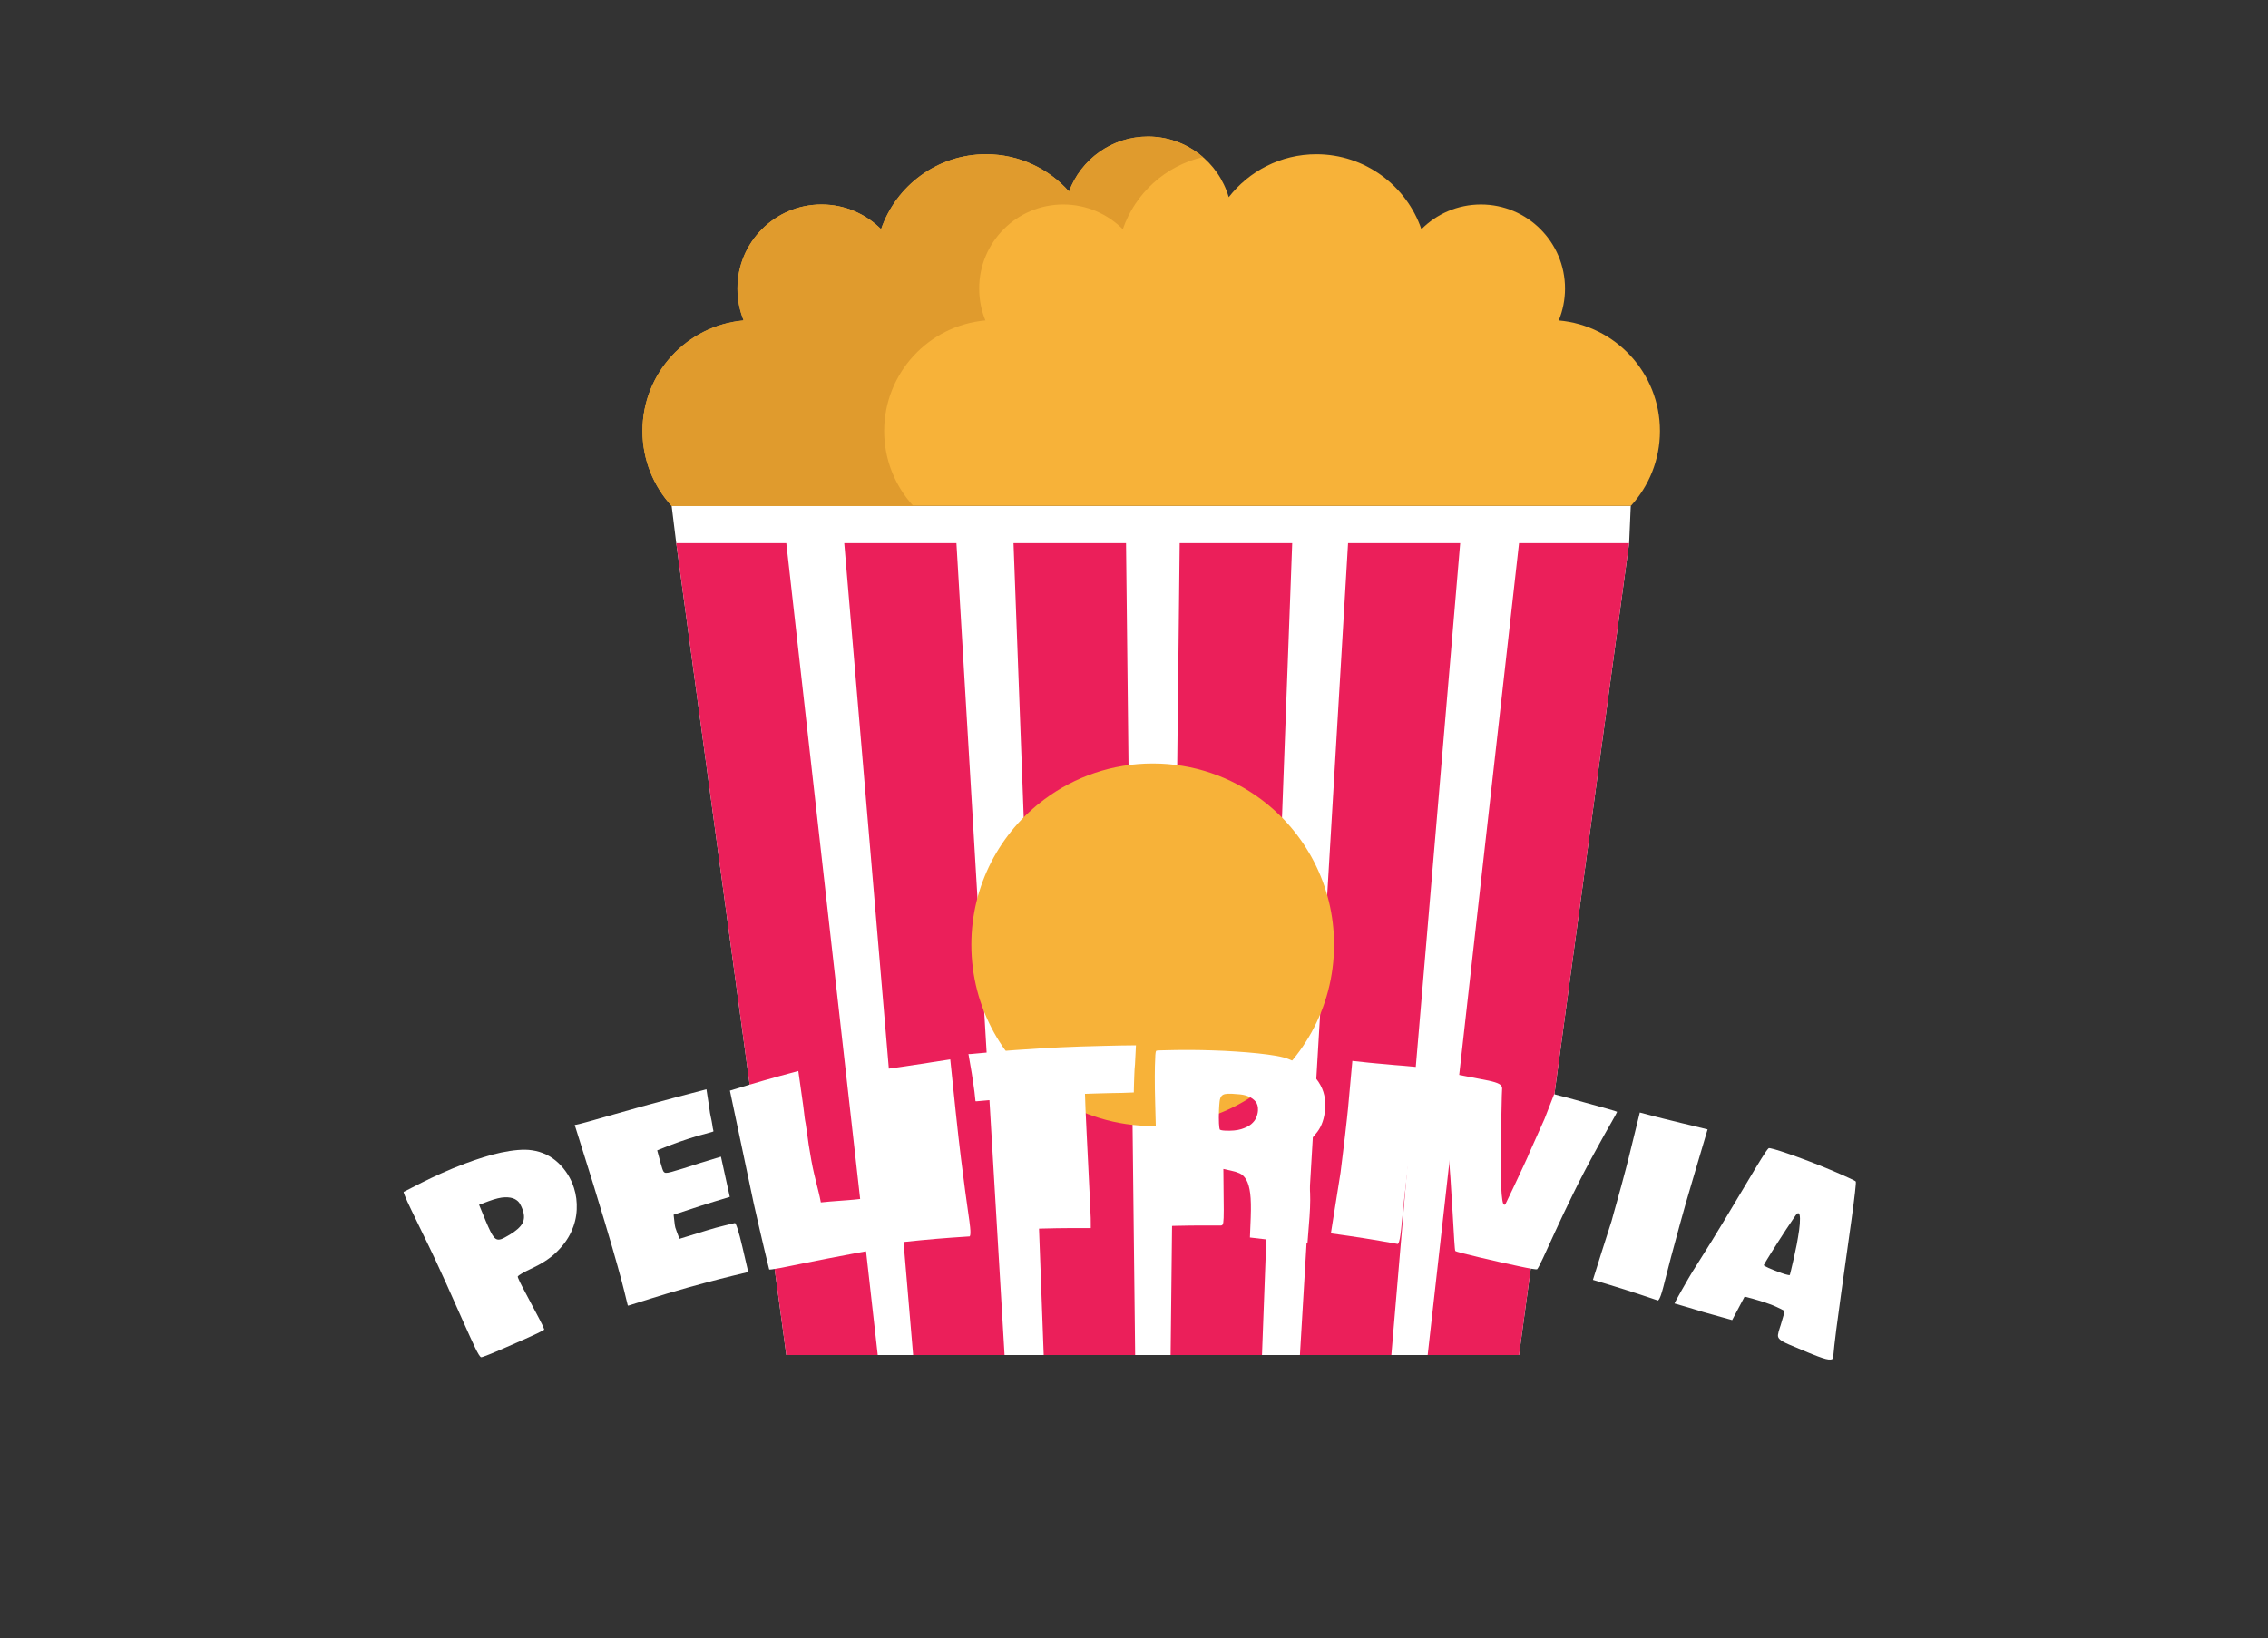 <?xml version="1.0" encoding="utf-8"?>
<!-- Generator: Adobe Illustrator 24.0.0, SVG Export Plug-In . SVG Version: 6.00 Build 0)  -->
<svg version="1.1" xmlns="http://www.w3.org/2000/svg" xmlns:xlink="http://www.w3.org/1999/xlink" x="0px" y="0px"
	 viewBox="0 0 422.71 305.42" style="enable-background:new 0 0 422.71 305.42;" xml:space="preserve">
<rect x="0" y="0" width="422.71" height="305.42" fill="#333333" stroke="none"/>
<style type="text/css">
	.st0{display:none;}
	.st1{display:inline;}
	.st2{fill:#FFFFFF;}
	.st3{fill:#F7B239;}
	.st4{fill:#EB1F5A;}
	.st5{fill:#E09B2D;}
	.st6{fill:none;stroke:#FFFFFF;stroke-width:85;stroke-opacity:0;}
</style>
<g id="Layer_2" class="st0">
	<rect x="-94.52" y="-98.79" class="st1" width="595.28" height="841.89"/>
</g>
<g id="Layer_1">
	<g>
		<g>
			<polygon class="st2" points="125.18,94.32 303.94,94.32 303.64,101.26 283.12,252.61 146.55,252.61 126.04,101.26 			"/>
			<path class="st3" d="M125.18,94.32c-3.37-3.68-5.43-8.59-5.43-13.97c0-10.81,8.29-19.68,18.86-20.61
				c-0.75-1.83-1.16-3.84-1.16-5.95c0-8.65,7.01-15.67,15.67-15.67c4.34,0,8.26,1.77,11.1,4.61c2.79-8.12,10.5-13.97,19.57-13.97
				c6.15,0,11.68,2.68,15.46,6.95c2.21-5.98,7.96-10.25,14.71-10.25c7.13,0,13.15,4.78,15.05,11.3c3.79-4.86,9.69-8,16.33-8
				c9.07,0,16.79,5.85,19.58,13.97c2.84-2.85,6.76-4.61,11.1-4.61c8.65,0,15.67,7.02,15.67,15.67c0,2.1-0.42,4.11-1.17,5.95
				c10.57,0.93,18.86,9.79,18.86,20.61c0,5.38-2.06,10.29-5.43,13.97L125.18,94.32z"/>
			<polygon class="st4" points="146.55,252.61 126.04,101.26 146.55,101.26 163.59,252.61 			"/>
			<polygon class="st4" points="170.19,252.61 157.35,101.26 178.26,101.26 187.23,252.61 			"/>
			<polygon class="st4" points="259.32,252.61 272.15,101.26 251.25,101.26 242.28,252.61 			"/>
			<polygon class="st4" points="235.21,252.61 240.84,101.26 219.87,101.26 218.18,252.61 			"/>
			<polygon class="st4" points="194.53,252.61 188.9,101.26 209.87,101.26 211.57,252.61 			"/>
			<polygon class="st4" points="283.12,252.61 303.64,101.26 283.12,101.26 266.09,252.61 			"/>
			<path class="st3" d="M235.01,148.99c8.27,6.16,13.63,16.01,13.63,27.12c0,11.84-6.08,22.26-15.3,28.29
				c-5.31,3.49-11.67,5.51-18.5,5.51c-6.82,0-13.18-2.02-18.49-5.5c-9.22-6.03-15.31-16.45-15.31-28.29
				c0-11.11,5.36-20.97,13.64-27.12c5.63-4.19,12.6-6.67,20.16-6.67C222.39,142.32,229.37,144.8,235.01,148.99z"/>
			<path class="st5" d="M183.66,59.74c-0.75-1.83-1.16-3.84-1.16-5.95c0-8.65,7.01-15.67,15.67-15.67c4.34,0,8.26,1.77,11.1,4.61
				c2.3-6.69,7.94-11.83,14.93-13.44c-2.75-2.38-6.33-3.83-10.25-3.83c-6.75,0-12.5,4.27-14.71,10.25
				c-3.79-4.27-9.31-6.95-15.46-6.95c-9.07,0-16.78,5.85-19.57,13.97c-2.84-2.85-6.77-4.61-11.1-4.61
				c-8.66,0-15.67,7.02-15.67,15.67c0,2.1,0.41,4.11,1.16,5.95c-10.57,0.93-18.86,9.79-18.86,20.61c0,5.38,2.06,10.29,5.43,13.97
				h31.05h14c-3.37-3.68-5.43-8.59-5.43-13.97C164.81,69.54,173.09,60.67,183.66,59.74z"/>
		</g>
		<ellipse class="st6" cx="214.56" cy="333.73" rx="166.95" ry="107.79"/>
	</g>
	<g class="st0">
		<g class="st1">
			<path class="st2" d="M92.69,245.06c1.36,3.49,2.04,5.23,3.41,8.72c-2.45,0.96-3.67,1.45-6.1,2.46c-4.06-9.8-8.12-19.6-12.18-29.4
				c6.21-2.57,9.34-3.78,15.64-6.06c6.82-2.46,13.73-0.3,15.91,6.51c2.06,6.45-1.89,12.32-8.29,14.63
				C97.7,243.12,96.03,243.75,92.69,245.06z M86.5,229.23c1.68,4.29,2.52,6.44,4.19,10.73c3.1-1.21,4.66-1.8,7.79-2.93
				c3.47-1.26,5.18-4.27,4.07-7.49c-1.17-3.41-4.42-4.64-8-3.34C91.32,227.37,89.71,227.98,86.5,229.23z"/>
			<path class="st2" d="M142.72,233.86c0.48,2.14,0.71,3.21,1.19,5.34c-9.57,2.13-14.33,3.38-23.76,6.24
				c-3.08-10.15-6.16-20.3-9.24-30.46c10.21-3.1,15.36-4.45,25.71-6.77c0.48,2.14,0.72,3.2,1.2,5.34
				c-7.46,1.67-11.17,2.61-18.55,4.68c0.8,2.83,1.19,4.24,1.99,7.07c6.32-1.78,9.5-2.59,15.88-4.07c0.49,2.13,0.74,3.2,1.23,5.33
				c-6.28,1.45-9.41,2.25-15.63,4c0.87,3.11,1.31,4.66,2.19,7.76C132,236.35,135.56,235.45,142.72,233.86z"/>
			<path class="st2" d="M172.03,228.7c0.28,2.17,0.42,3.26,0.71,5.43c-9.51,1.24-14.26,2.03-23.68,3.97
				c-2.14-10.39-4.28-20.78-6.42-31.17c2.79-0.57,4.19-0.85,6.99-1.37c1.92,10.37,2.88,15.55,4.8,25.91
				C161.44,230.17,164.97,229.62,172.03,228.7z"/>
			<path class="st2" d="M180.17,201.25c1.03,10.56,2.05,21.12,3.08,31.68c-2.58,0.25-3.86,0.39-6.43,0.69
				c-1.24-10.54-2.47-21.07-3.71-31.61C175.93,201.68,177.35,201.53,180.17,201.25z"/>
			<path class="st2" d="M197.42,231.87c-0.56-10.47-0.84-15.7-1.4-26.17c-4.4,0.23-6.59,0.39-10.98,0.76
				c-0.19-2.24-0.28-3.36-0.47-5.6c9.7-0.87,19.57-1.3,29.31-1.28c0.01,2.25,0.01,3.37,0.02,5.62c-4.38,0.01-6.57,0.05-10.95,0.2
				c0.35,10.48,0.53,15.72,0.88,26.19C201.26,231.67,199.98,231.73,197.42,231.87z"/>
			<path class="st2" d="M239.39,232.32c-2.69-3.96-4.08-5.92-6.94-9.82c-3.08-0.16-4.62-0.22-7.7-0.32
				c-0.11,3.74-0.17,5.61-0.28,9.36c-2.58-0.08-3.88-0.1-6.46-0.13c0.1-10.61,0.21-21.22,0.31-31.83c6.6,0.06,9.9,0.17,16.49,0.54
				c3.7,0.21,6.75,1.47,9.03,3.65c2.31,2.21,3.28,5.06,2.96,8.5c-0.42,4.54-3.36,7.87-7.48,9.45c3.24,4.47,4.81,6.73,7.82,11.27
				C244.05,232.7,242.5,232.56,239.39,232.32z M225.26,205.2c-0.14,4.61-0.2,6.91-0.34,11.52c3.27,0.1,4.91,0.16,8.18,0.34
				c3.68,0.2,6.4-1.91,6.65-5.31c0.26-3.64-2.22-5.99-6.03-6.2C230.34,205.37,228.64,205.3,225.26,205.2z"/>
			<path class="st2" d="M262.22,202.72c-1.4,10.52-2.81,21.03-4.21,31.55c-2.57-0.34-3.85-0.5-6.43-0.79
				c1.2-10.54,2.39-21.08,3.59-31.62C258,202.17,259.41,202.34,262.22,202.72z"/>
			<path class="st2" d="M279.18,231.2c5.7-9.21,8.69-13.76,14.94-22.74c2.97,0.67,4.46,1.03,7.42,1.77
				c-6.78,9.27-13.26,18.58-19.61,28.15c-3.2-0.67-4.8-0.99-8.01-1.58c-2.27-11.26-4.76-22.34-7.53-33.49
				c3.01,0.44,4.51,0.67,7.51,1.17C276.3,215.16,277.36,220.51,279.18,231.2z"/>
			<path class="st2" d="M312.63,213.18c-2.9,10.21-5.79,20.41-8.69,30.62c-2.51-0.71-3.77-1.06-6.29-1.72
				c2.69-10.26,5.39-20.52,8.08-30.78C308.49,212.02,309.87,212.4,312.63,213.18z"/>
			<path class="st2" d="M333.21,253.63c0-2.68-0.01-4.02-0.06-6.71c-5.84-2.22-8.78-3.26-14.69-5.2c-1.72,2.06-2.57,3.1-4.25,5.18
				c-2.66-0.85-3.99-1.26-6.67-2.05c7.46-8.93,15.03-17.54,22.92-26.09c3.11,1.06,4.66,1.61,7.76,2.75
				c0.77,11.62,1.26,23.09,1.47,34.73C337.1,255.16,335.81,254.64,333.21,253.63z M332.16,226.36c-4.22,4.41-6.28,6.65-10.33,11.17
				c4.53,1.52,6.79,2.31,11.28,4C332.84,235.47,332.64,232.44,332.16,226.36z"/>
		</g>
	</g>
	<g class="st0">
		<g class="st1">
			<path class="st2" d="M95.7,218.46c3.53-1.27,6.94-1.22,10.16,0.14c3.24,1.36,5.32,3.63,6.32,6.72c1,3.08,0.65,6.11-0.96,9.1
				c-1.6,3-3.98,5.07-7.2,6.3c-1.93,0.71-2.89,1.08-4.81,1.83c0.94,2.41,1.41,3.62,2.35,6.03c0.31,0.79,0.26,1.57-0.09,2.33
				c-0.35,0.76-0.91,1.32-1.71,1.64c-0.81,0.33-1.61,0.32-2.39,0.01c-0.78-0.31-1.35-0.84-1.67-1.62
				c-4.17-10.06-6.25-15.08-10.41-25.14c-0.32-0.78-0.26-1.57,0.13-2.36c0.4-0.79,1.04-1.39,1.95-1.75
				c0.06-0.02,0.09-0.04,0.15-0.06c0.07-0.02,0.11-0.03,0.18-0.05c0.06-0.03,0.09-0.05,0.14-0.08c0.07-0.03,0.11-0.04,0.18-0.07
				C91.08,220.2,92.62,219.6,95.7,218.46z M101.84,235.11c1.62-0.62,2.82-1.66,3.6-3.15c0.79-1.51,0.94-3.01,0.41-4.52
				c-0.52-1.51-1.57-2.6-3.17-3.26c-1.57-0.65-3.22-0.68-4.92-0.06c-2,0.74-3,1.12-4.99,1.9c1.7,4.37,2.55,6.55,4.25,10.92
				c0.48-0.19,1.03-0.4,1.65-0.64C99.94,235.82,100.57,235.58,101.84,235.11z"/>
			<path class="st2" d="M119.89,216.83c0.84,2.89,1.26,4.34,2.09,7.23c4.1-1.19,6.15-1.75,10.28-2.79c0.9-0.23,1.73-0.11,2.48,0.3
				c0.75,0.41,1.25,1.01,1.44,1.82c0.2,0.82,0.04,1.59-0.43,2.3c-0.47,0.71-1.13,1.2-2.01,1.42c-4.05,1.02-6.06,1.57-10.08,2.74
				c0.85,2.94,1.28,4.42,2.13,7.36c5.16-1.49,7.75-2.18,12.95-3.44c0.86-0.21,1.65-0.1,2.37,0.33c0.74,0.44,1.2,1.06,1.39,1.87
				c0.19,0.82,0.03,1.59-0.41,2.29c-0.45,0.7-1.09,1.17-1.93,1.37c-6.3,1.52-9.43,2.37-15.66,4.25c-0.83,0.25-1.62,0.17-2.37-0.21
				c-0.74-0.38-1.26-0.96-1.52-1.76c-3.25-10.39-4.87-15.58-8.12-25.97c-0.25-0.81-0.13-1.59,0.34-2.34
				c0.46-0.75,1.15-1.29,2.08-1.57c6.93-2.09,10.42-3.03,17.43-4.73c0.94-0.23,1.8-0.11,2.57,0.3c0.77,0.41,1.28,1.03,1.47,1.85
				c0.19,0.81,0,1.57-0.5,2.28c-0.5,0.71-1.2,1.2-2.12,1.42C128.19,214.49,125.42,215.23,119.89,216.83z"/>
			<path class="st2" d="M163.89,228.81c0.85-0.13,1.65,0.04,2.33,0.53c0.68,0.49,1.08,1.16,1.19,1.98c0.12,0.84-0.08,1.58-0.58,2.24
				c-0.52,0.68-1.19,1.07-2.03,1.2c-5.57,0.85-8.35,1.34-13.89,2.46c-0.85,0.17-1.62,0.01-2.32-0.43c-0.7-0.44-1.16-1.07-1.34-1.9
				c-2.27-10.64-3.41-15.97-5.68-26.61c-0.18-0.83,0.02-1.59,0.55-2.3c0.52-0.7,1.26-1.17,2.2-1.36c0.93-0.19,1.78-0.04,2.53,0.41
				c0.76,0.44,1.24,1.07,1.4,1.9c1.82,9.51,2.73,14.27,4.55,23.78C157.22,229.87,159.44,229.49,163.89,228.81z"/>
			<path class="st2" d="M171.86,200.27c0.94-0.11,1.77,0.12,2.48,0.62c0.71,0.51,1.14,1.18,1.23,2.02
				c1.13,10.83,1.69,16.24,2.82,27.06c0.09,0.84-0.16,1.58-0.69,2.22c-0.53,0.64-1.21,1.03-2.05,1.12c-0.86,0.1-1.61-0.13-2.27-0.63
				c-0.66-0.5-1.07-1.17-1.17-2c-1.36-10.8-2.03-16.2-3.39-27c-0.11-0.84,0.16-1.59,0.74-2.24
				C170.14,200.79,170.9,200.38,171.86,200.27z"/>
			<path class="st2" d="M203.01,198.2c0.94-0.02,1.75,0.28,2.43,0.85c0.67,0.57,1.02,1.28,1.03,2.12c0.01,0.83-0.33,1.53-0.98,2.12
				c-0.66,0.59-1.44,0.91-2.37,0.93c-2.92,0.05-4.39,0.1-7.31,0.22c0.4,9.68,0.6,14.51,1,24.19c0.03,0.84-0.23,1.57-0.8,2.17
				c-0.58,0.62-1.29,0.95-2.13,0.99c-0.84,0.04-1.58-0.22-2.23-0.77c-0.63-0.54-0.99-1.23-1.04-2.07c-0.6-9.67-0.91-14.5-1.51-24.16
				c-2.91,0.18-4.37,0.29-7.27,0.54c-0.94,0.08-1.76-0.16-2.45-0.68c-0.7-0.52-1.11-1.18-1.19-2.01c-0.08-0.84,0.2-1.58,0.8-2.22
				c0.6-0.64,1.38-1.02,2.33-1.1C189.98,198.59,194.33,198.36,203.01,198.2z"/>
			<path class="st2" d="M234.61,210.24c-0.18,2.23-1.02,4.22-2.48,5.97c-1.43,1.71-3.24,2.92-5.39,3.66
				c2.14,3.02,3.18,4.53,5.21,7.59c0.48,0.7,0.61,1.46,0.43,2.27c-0.18,0.81-0.62,1.45-1.33,1.9c-0.72,0.45-1.51,0.59-2.33,0.42
				c-0.81-0.17-1.47-0.61-1.96-1.3c-2.83-4.15-4.3-6.21-7.34-10.29c-1.68-0.06-2.51-0.08-4.19-0.11c-0.07,3.24-0.1,4.86-0.16,8.11
				c-0.02,0.84-0.35,1.55-0.95,2.12c-0.6,0.57-1.32,0.87-2.17,0.86c-0.86-0.01-1.58-0.32-2.17-0.9c-0.59-0.58-0.91-1.29-0.91-2.13
				c-0.01-10.89-0.01-16.34-0.02-27.23c0-0.83,0.33-1.54,1.01-2.13c0.66-0.58,1.47-0.86,2.42-0.85c0.06,0,0.1,0,0.16,0
				c0.07,0.01,0.11,0.02,0.19,0.03c0.06-0.01,0.1-0.01,0.16-0.02c0.07,0,0.11,0,0.19,0c4.04,0.05,6.07,0.1,10.11,0.28
				c3.42,0.16,6.3,1.43,8.57,3.77C233.89,204.53,234.86,207.22,234.61,210.24z M222.33,214.53c1.48,0.05,2.79-0.39,3.9-1.31
				c1.1-0.92,1.7-2.07,1.79-3.44c0.08-1.37-0.38-2.59-1.4-3.63c-1.03-1.04-2.32-1.61-3.83-1.69c-2.89-0.12-4.34-0.17-7.23-0.23
				c-0.08,4.03-0.12,6.05-0.2,10.08C218.15,214.36,219.54,214.41,222.33,214.53z"/>
			<path class="st2" d="M244.23,200.04c0.94,0.1,1.7,0.5,2.28,1.15c0.59,0.65,0.85,1.4,0.75,2.24c-1.28,10.81-1.93,16.21-3.21,27.02
				c-0.1,0.84-0.5,1.51-1.16,2.01c-0.65,0.51-1.4,0.74-2.24,0.65c-0.86-0.09-1.55-0.48-2.08-1.11c-0.53-0.63-0.78-1.37-0.7-2.21
				c1.06-10.83,1.59-16.25,2.64-27.08c0.08-0.84,0.5-1.51,1.21-2.02C242.44,200.16,243.28,199.93,244.23,200.04z"/>
			<path class="st2" d="M284.34,207.21c0.76,0.52,1.23,1.2,1.38,2.04s-0.07,1.58-0.62,2.24c-6.58,7.61-12.9,15.59-18.79,23.74
				c-0.02,0.02-0.04,0.04-0.06,0.06s-0.04,0.04-0.06,0.06c-0.09,0.1-0.13,0.15-0.22,0.24c-0.08,0.08-0.13,0.12-0.21,0.2
				c-0.09,0.07-0.14,0.1-0.23,0.17c-0.11,0.06-0.17,0.1-0.28,0.16c-0.11,0.05-0.16,0.07-0.27,0.12c-0.13,0.04-0.19,0.06-0.31,0.11
				c-0.03,0.01-0.05,0.02-0.08,0.03s-0.05,0.02-0.08,0.03c-0.04,0-0.06,0-0.1,0c-0.13,0.01-0.19,0.02-0.32,0.03
				c-0.11,0.02-0.17,0.03-0.28,0.04c-0.12-0.01-0.19-0.02-0.31-0.03c-0.11-0.01-0.17-0.02-0.29-0.03c-0.11-0.03-0.17-0.05-0.28-0.08
				c-0.12-0.03-0.18-0.05-0.3-0.08c-0.1-0.06-0.15-0.08-0.24-0.14c-0.12-0.06-0.17-0.09-0.29-0.15c-0.04-0.02-0.05-0.02-0.09-0.04
				c-0.02-0.02-0.04-0.04-0.06-0.06c-0.03-0.03-0.05-0.04-0.09-0.06c-0.1-0.09-0.15-0.13-0.25-0.21c-0.07-0.08-0.11-0.12-0.18-0.2
				c-0.08-0.1-0.12-0.15-0.2-0.25c-0.06-0.1-0.09-0.15-0.15-0.24c-0.06-0.11-0.09-0.16-0.15-0.26c-0.04-0.12-0.06-0.18-0.09-0.3
				c-0.01-0.03-0.02-0.05-0.04-0.08c-0.01-0.03-0.02-0.05-0.04-0.08c-2.53-9.73-5.52-19.46-8.87-28.94
				c-0.28-0.81-0.21-1.58,0.23-2.31c0.44-0.73,1.1-1.2,1.99-1.41c0.91-0.22,1.78-0.13,2.6,0.28c0.83,0.42,1.39,1.04,1.66,1.86
				c2.99,9.01,4.34,13.54,6.76,22.59c5.53-7.57,8.42-11.29,14.48-18.61c0.55-0.66,1.3-1.05,2.22-1.13
				C282.73,206.45,283.58,206.7,284.34,207.21z"/>
			<path class="st2" d="M293.39,209.21c0.92,0.24,1.61,0.76,2.1,1.49c0.48,0.73,0.63,1.51,0.41,2.33
				c-2.92,10.49-4.38,15.73-7.3,26.21c-0.23,0.81-0.73,1.41-1.46,1.81c-0.73,0.4-1.51,0.51-2.33,0.29c-0.84-0.22-1.47-0.71-1.9-1.42
				c-0.43-0.71-0.57-1.48-0.36-2.3c2.7-10.54,4.05-15.82,6.74-26.36c0.21-0.82,0.73-1.42,1.51-1.81
				C291.59,209.05,292.46,208.96,293.39,209.21z"/>
			<path class="st2" d="M297.72,243.24c-0.57,0.61-1.27,0.94-2.11,0.99c-0.85,0.05-1.62-0.21-2.27-0.76
				c-0.64-0.55-1.01-1.24-1.08-2.06c-0.08-0.83,0.16-1.57,0.72-2.21c6.66-7.57,13.75-14.93,21.05-21.89
				c0.9-0.93,2.09-1.14,3.55-0.63c1.46,0.51,2.25,1.43,2.37,2.72c1.34,10.01,2.27,20.19,2.75,30.27c0.04,0.85-0.23,1.57-0.82,2.17
				c-0.58,0.59-1.31,0.89-2.17,0.91c-0.85,0.02-1.6-0.25-2.24-0.83c-0.64-0.58-1-1.28-1.06-2.11c-0.11-1.78-0.17-2.68-0.31-4.47
				c-0.03,0-0.05,0-0.08,0c-0.02-0.01-0.03-0.01-0.05-0.02c-6.05-2.31-9.09-3.39-15.23-5.36
				C299.54,241.28,298.93,241.93,297.72,243.24z M315.52,238.72c-0.47-4.91-0.74-7.36-1.37-12.29c-3.57,3.44-5.33,5.19-8.76,8.72
				C309.46,236.51,311.48,237.22,315.52,238.72z"/>
		</g>
	</g>
	<g>
		<g>
			<path class="st2" d="M75.23,222.2c1.09-0.55,2.25-1.16,3.46-1.77c1.05-0.53,2.26-1.1,3.61-1.71c1.35-0.61,2.8-1.21,4.35-1.79
				c1.14-0.43,2.28-0.82,3.42-1.18c1.14-0.36,2.26-0.66,3.35-0.89c1.09-0.23,2.12-0.39,3.1-0.47c0.98-0.08,1.86-0.07,2.63,0.05
				c1.9,0.27,3.54,1.07,4.92,2.37c1.37,1.31,2.34,2.86,2.91,4.66c0.41,1.28,0.58,2.63,0.51,4.04c-0.06,1.42-0.41,2.8-1.03,4.15
				c-0.62,1.35-1.55,2.62-2.79,3.82c-1.24,1.2-2.88,2.22-4.84,3.12c-0.63,0.29-1.16,0.57-1.6,0.83c-0.44,0.26-0.68,0.44-0.72,0.52
				c-0.03,0.01-0.02,0.11,0.05,0.29c0.13,0.36,0.44,0.99,0.91,1.89c0.48,0.9,0.98,1.85,1.51,2.85c0.53,1,1.02,1.93,1.48,2.8
				c0.46,0.87,0.76,1.49,0.89,1.85c0.03,0.09,0.05,0.14,0.08,0.23c-0.04,0.08-0.46,0.31-1.24,0.69c-0.79,0.38-1.72,0.8-2.81,1.28
				c-1.09,0.48-2.2,0.97-3.35,1.47c-1.15,0.5-2.11,0.91-2.89,1.22c-0.9,0.36-1.39,0.53-1.48,0.5c-0.22-0.08-0.59-0.7-1.14-1.84
				c-0.54-1.14-1.26-2.72-2.16-4.74c-0.9-2.02-1.98-4.44-3.24-7.26c-1.26-2.82-2.73-5.96-4.43-9.41c-0.75-1.52-1.41-2.89-1.98-4.09
				c-0.58-1.2-0.99-2.09-1.23-2.69C75.29,222.5,75.2,222.24,75.23,222.2z M97.36,225.39c-0.11-0.3-0.26-0.63-0.46-0.98
				c-0.2-0.35-0.52-0.65-0.97-0.88s-1.05-0.34-1.83-0.32c-0.77,0.02-1.77,0.26-2.99,0.71c-0.73,0.27-1.1,0.41-1.82,0.68
				c0.51,1.24,0.77,1.86,1.28,3.11c0.31,0.74,0.59,1.34,0.82,1.82c0.23,0.48,0.46,0.84,0.66,1.09c0.21,0.25,0.42,0.4,0.65,0.45
				c0.23,0.05,0.49,0.02,0.79-0.09c0.2-0.07,0.41-0.18,0.65-0.31c0.23-0.14,0.52-0.3,0.86-0.49c1.17-0.7,1.95-1.39,2.35-2.09
				c0.39-0.7,0.42-1.53,0.08-2.5C97.4,225.5,97.39,225.46,97.36,225.39z"/>
			<path class="st2" d="M132.98,210.88c0.01,0.06-0.25,0.16-0.79,0.29c-0.54,0.13-1.27,0.33-2.2,0.6c-0.93,0.28-2.04,0.63-3.32,1.08
				c-1.29,0.44-2.68,0.98-4.18,1.61c0.26,0.96,0.39,1.45,0.65,2.41c0.22,0.8,0.39,1.31,0.51,1.5c0.13,0.2,0.29,0.28,0.46,0.28
				c0.1,0,0.24-0.01,0.4-0.03c0.16-0.02,0.37-0.07,0.65-0.15c1.13-0.3,2.93-0.87,5.41-1.68c1.52-0.47,2.28-0.7,3.8-1.16
				c0.66,3,0.99,4.5,1.65,7.5c-4.21,1.26-6.31,1.93-10.47,3.33c0.06,0.56,0.1,0.84,0.16,1.4c0.02,0.23,0.05,0.41,0.07,0.55
				c0.02,0.14,0.05,0.29,0.09,0.45c0.02,0.09,0.06,0.19,0.11,0.3c0.05,0.1,0.09,0.23,0.13,0.39c0.21,0.56,0.32,0.84,0.53,1.4
				c2.09-0.66,3.13-0.98,5.23-1.61c0.49-0.15,1.01-0.31,1.57-0.46c0.56-0.15,1.08-0.29,1.56-0.4c0.48-0.12,0.89-0.21,1.24-0.3
				c0.35-0.08,0.59-0.14,0.72-0.17c0.1-0.02,0.28,0.36,0.53,1.13c0.25,0.78,0.55,1.9,0.89,3.37c0.43,1.85,0.65,2.78,1.08,4.63
				c-4.5,1.07-6.74,1.65-11.2,2.88c-2.77,0.78-5.11,1.49-7.03,2.09c-1.92,0.6-3.19,1.01-3.82,1.2c-0.13,0.04-0.2,0.06-0.33,0.1
				c-0.03,0.01-0.06-0.03-0.09-0.12c-0.06-0.18-0.16-0.59-0.3-1.21c-0.14-0.63-0.42-1.71-0.82-3.26c-0.41-1.55-1-3.67-1.78-6.36
				c-0.78-2.69-1.82-6.18-3.14-10.46c-0.17-0.55-0.25-0.83-0.42-1.38c-1.37-4.36-2.05-6.54-3.41-10.9c0.3-0.02,1.16-0.24,2.6-0.64
				c1.43-0.4,3.12-0.88,5.05-1.43c1.73-0.49,3.55-1,5.47-1.54c1.92-0.53,3.71-1.01,5.35-1.44c1.64-0.43,3.03-0.79,4.14-1.09
				c1.11-0.3,1.76-0.47,1.94-0.51c0.22,1.41,0.33,2.11,0.54,3.52c0.07,0.61,0.16,1.17,0.28,1.68c0.12,0.51,0.2,0.97,0.26,1.34
				C132.8,210.08,132.89,210.51,132.98,210.88z"/>
			<path class="st2" d="M162.56,233.06c-1.18,0.22-2.52,0.46-4,0.74c-1.49,0.27-2.99,0.56-4.51,0.86c-1.52,0.3-2.81,0.56-3.88,0.77
				c-0.94,0.19-1.81,0.37-2.61,0.53c-0.81,0.17-1.53,0.31-2.16,0.43c-0.63,0.12-1.13,0.2-1.49,0.25c-0.36,0.05-0.55,0.05-0.55,0.02
				c-0.01-0.03-0.09-0.36-0.24-0.98c-0.16-0.62-0.36-1.48-0.62-2.57s-0.56-2.38-0.91-3.88c-0.35-1.5-0.72-3.12-1.11-4.87
				c-0.2-0.91-0.4-1.82-0.58-2.75c-0.19-0.92-0.39-1.87-0.6-2.84c-1.31-6.18-1.96-9.27-3.26-15.45c5.07-1.55,7.62-2.29,12.75-3.66
				c0.36,2.55,0.54,3.82,0.9,6.37c0.07,0.57,0.13,1.03,0.17,1.36c0.04,0.33,0.08,0.62,0.1,0.86s0.06,0.45,0.09,0.62
				c0.03,0.17,0.07,0.37,0.11,0.59c0.24,1.48,0.4,2.83,0.56,3.92c0.17,1.09,0.33,2.06,0.49,2.91c0.19,1.01,0.36,1.86,0.53,2.56
				c0.16,0.7,0.32,1.33,0.46,1.89c0.14,0.56,0.27,1.1,0.4,1.61c0.13,0.51,0.26,1.12,0.39,1.81c1.19-0.12,2.17-0.21,2.95-0.26
				c0.78-0.06,1.53-0.11,2.24-0.17c0.71-0.05,1.46-0.13,2.23-0.22c0.77-0.09,1.75-0.23,2.92-0.41c0.66,3.78,0.99,5.68,1.65,9.46
				C164.54,232.69,163.74,232.84,162.56,233.06z"/>
			<path class="st2" d="M167.19,220.14c-0.05-0.35-0.11-0.86-0.19-1.55c-0.08-0.68-0.17-1.47-0.28-2.36
				c-0.11-0.89-0.23-1.86-0.35-2.91c-0.13-1.05-0.27-2.11-0.42-3.19c-0.11-0.76-0.16-1.14-0.27-1.9c-0.54-3.53-0.81-5.3-1.35-8.83
				c1.22-0.17,1.84-0.26,3.06-0.42c0.43-0.06,0.91-0.13,1.45-0.21c0.54-0.08,1.1-0.17,1.69-0.26c0.59-0.09,1.16-0.17,1.72-0.25
				c0.55-0.08,1.06-0.16,1.53-0.25c1.33-0.21,2-0.31,3.33-0.51c0.41,3.95,0.62,5.93,1.03,9.88c0.35,3.31,0.67,6.16,0.97,8.56
				c0.3,2.4,0.57,4.45,0.79,6.14s0.42,3.09,0.58,4.16s0.27,1.92,0.33,2.52c0.1,0.95,0.08,1.54-0.07,1.74
				c-5.04,0.33-7.56,0.54-12.6,1.07C167.76,227.01,167.57,224.72,167.19,220.14z"/>
			<path class="st2" d="M181.81,205.29c-0.06-0.67-0.13-1.26-0.19-1.77c-0.07-0.51-0.14-1.07-0.24-1.69s-0.19-1.21-0.27-1.78
				c-0.24-1.42-0.36-2.14-0.61-3.56c0.15,0.02,0.35,0.02,0.6-0.01c0.25-0.02,0.58-0.05,0.97-0.09c0.54-0.05,1.17-0.1,1.89-0.17
				c0.72-0.06,1.42-0.13,2.11-0.2c0.68-0.07,1.32-0.13,1.92-0.17c0.6-0.04,1.04-0.08,1.33-0.1c6.61-0.46,9.92-0.62,16.54-0.78
				c2.34-0.06,3.52-0.08,5.86-0.1c-0.07,1.42-0.11,2.13-0.18,3.55c-0.07,0.61-0.1,1.22-0.12,1.83c-0.01,0.61-0.04,1.17-0.06,1.68
				c-0.03,0.57-0.04,1.15-0.04,1.73c-0.78,0.04-1.49,0.07-2.14,0.08c-0.65,0.01-1.43,0.02-2.33,0.04c-0.9,0.02-1.86,0.05-2.88,0.08
				c-0.34,0.01-0.51,0.02-0.85,0.03c-0.36,0.01-0.54,0.02-0.9,0.03c0.04,1.13,0.06,1.7,0.1,2.83c0.05,1.31,0.12,2.89,0.22,4.72
				c0.1,1.84,0.19,3.72,0.28,5.66c0.09,1.93,0.18,3.79,0.27,5.56c0.09,1.77,0.16,3.24,0.2,4.39c0.02,0.45,0.02,0.82,0.01,1.13
				c-0.01,0.31-0.01,0.55,0,0.74c-5.04-0.02-7.57,0.02-12.62,0.2c-0.08-4.6-0.11-6.89-0.18-11.49c-0.02-0.7-0.06-1.87-0.12-3.5
				c-0.06-1.63-0.17-3.48-0.32-5.56c-0.02-0.32-0.04-0.63-0.07-0.93c-0.02-0.3-0.06-0.61-0.12-0.93c-0.06-0.84-0.09-1.26-0.15-2.11
				c-1.13,0.11-2.16,0.21-3.11,0.28c-0.95,0.08-1.78,0.15-2.48,0.21c-0.7,0.06-1.27,0.11-1.69,0.15
				C182.03,205.32,181.81,205.32,181.81,205.29z"/>
			<path class="st2" d="M215.51,195.88c0.04-0.03,0.35-0.06,0.95-0.07c0.6-0.01,1.37-0.03,2.33-0.05c0.96-0.02,2.06-0.03,3.3-0.02
				c1.25,0.01,2.55,0.03,3.93,0.08c1.41,0.04,2.84,0.11,4.3,0.21c1.46,0.09,2.83,0.21,4.1,0.34c1.28,0.13,2.41,0.29,3.42,0.46
				c1,0.18,1.78,0.38,2.34,0.61c1.33,0.54,2.46,1.18,3.37,1.91c0.91,0.73,1.64,1.51,2.18,2.32c0.54,0.82,0.9,1.66,1.09,2.53
				c0.19,0.87,0.24,1.72,0.17,2.55c-0.16,1.75-0.64,3.15-1.43,4.21c-0.79,1.06-1.62,1.88-2.5,2.46c-0.88,0.59-1.67,0.98-2.37,1.19
				c-0.7,0.2-1.07,0.32-1.11,0.35c-0.04,0.03,0.07,0.03,0.31,0c0.24-0.03,0.57,0.02,0.97,0.14c0.4,0.13,0.83,0.38,1.28,0.77
				c0.45,0.39,0.85,1.02,1.21,1.88c0.35,0.86,0.61,2.03,0.75,3.48c0.14,1.46,0.13,3.32-0.03,5.59c-0.15,1.95-0.23,2.93-0.38,4.88
				c-0.36,0.03-0.73,0.04-1.08,0.03c-0.36-0.01-0.85-0.05-1.47-0.1c-0.46-0.04-1-0.09-1.63-0.15c-0.63-0.06-1.44-0.16-2.41-0.29
				c-1.66-0.21-2.48-0.31-4.14-0.49c0.06-1.48,0.09-2.22,0.15-3.69c0.07-1.92,0.04-3.43-0.1-4.52c-0.14-1.1-0.38-1.94-0.72-2.54
				c-0.34-0.59-0.76-1-1.26-1.22c-0.5-0.22-1.05-0.39-1.66-0.51c-0.54-0.12-0.82-0.18-1.36-0.3c0.02,2.11,0.03,3.17,0.05,5.29
				c0.03,1.83,0.03,3.11,0,3.84c-0.03,0.67-0.08,1.08-0.17,1.22c-0.09,0.14-0.23,0.21-0.43,0.2c-0.1,0-0.32,0-0.67,0
				c-0.35,0-0.79,0-1.33,0c-0.54,0-1.15,0-1.82-0.01c-0.67,0-1.37,0.01-2.1,0.02c-2.11,0.03-3.16,0.06-5.27,0.13
				c-0.08-0.65-0.11-0.98-0.19-1.63c0-0.03-0.02-0.5-0.07-1.39c-0.05-0.9-0.1-2.08-0.16-3.55c-0.06-1.47-0.13-3.15-0.21-5.02
				c-0.08-1.87-0.15-3.78-0.19-5.74c-0.05-1.95-0.1-3.86-0.15-5.71c-0.05-1.86-0.08-3.5-0.07-4.94c0-1.38,0.03-2.5,0.08-3.36
				C215.32,196.41,215.41,195.94,215.51,195.88z M227.33,210.55c0.04,0.1,0.37,0.2,1.03,0.23c1.21,0.05,2.2-0.04,2.98-0.28
				c0.77-0.24,1.39-0.54,1.85-0.92c0.45-0.38,0.77-0.79,0.96-1.25c0.18-0.45,0.29-0.89,0.31-1.3c0.04-0.7-0.11-1.26-0.44-1.66
				c-0.33-0.4-0.75-0.71-1.25-0.93c-0.5-0.22-1.05-0.36-1.65-0.42c-0.6-0.06-1.13-0.1-1.58-0.12c-0.53-0.02-0.95,0-1.25,0.07
				c-0.3,0.07-0.53,0.21-0.68,0.43c-0.15,0.22-0.25,0.53-0.3,0.93c-0.05,0.4-0.08,0.9-0.11,1.51c0,0.13-0.01,0.2-0.01,0.34
				c-0.03,0.83-0.03,1.58,0,2.23S227.29,210.46,227.33,210.55z"/>
			<path class="st2" d="M249.85,218.6c0.04-0.35,0.1-0.87,0.19-1.55c0.09-0.68,0.19-1.47,0.29-2.36c0.11-0.89,0.23-1.86,0.35-2.91
				c0.13-1.05,0.24-2.11,0.36-3.2c0.08-0.76,0.12-1.15,0.2-1.91c0.32-3.56,0.49-5.33,0.81-8.89c1.23,0.13,1.84,0.19,3.07,0.33
				c0.43,0.05,0.92,0.1,1.46,0.14c0.54,0.05,1.11,0.1,1.7,0.15c0.59,0.06,1.17,0.11,1.73,0.16c0.56,0.05,1.07,0.1,1.54,0.12
				c1.34,0.12,2.01,0.18,3.35,0.31c-0.55,3.94-0.82,5.9-1.37,9.84c-0.46,3.3-0.83,6.15-1.11,8.54c-0.28,2.4-0.52,4.45-0.7,6.15
				c-0.19,1.7-0.33,3.1-0.43,4.18c-0.1,1.08-0.19,1.93-0.28,2.53c-0.13,0.95-0.29,1.51-0.48,1.68c-4.98-0.89-7.47-1.28-12.48-1.98
				C248.76,225.41,249.12,223.14,249.85,218.6z"/>
			<path class="st2" d="M280.37,224.6c0.1,0.02,0.21-0.09,0.32-0.33c0.06-0.12,0.2-0.42,0.44-0.92c0.24-0.49,0.52-1.08,0.85-1.77
				c0.33-0.68,0.66-1.4,1.01-2.15c0.34-0.75,0.67-1.45,0.98-2.1c0.31-0.65,0.56-1.21,0.76-1.66c0.2-0.45,0.3-0.7,0.32-0.77
				c1.11-2.52,1.68-3.77,2.81-6.28c0.71-1.85,1.07-2.78,1.8-4.63c2.36,0.61,3.54,0.93,5.88,1.59c1.61,0.43,2.98,0.81,4.12,1.14
				c1.13,0.32,1.71,0.51,1.74,0.55c-0.02,0.06-0.12,0.27-0.32,0.64c-0.2,0.36-0.47,0.83-0.79,1.41c-0.33,0.58-0.71,1.26-1.16,2.04
				c-0.45,0.78-0.9,1.61-1.37,2.48c-1.74,3.14-3.26,6.06-4.58,8.76c-1.32,2.7-2.44,5.06-3.36,7.08c-0.93,2.02-1.67,3.63-2.22,4.84
				c-0.56,1.2-0.93,1.9-1.1,2.09c-0.08,0.05-0.4,0.03-0.97-0.07c-0.57-0.09-1.31-0.24-2.21-0.43c-1.1-0.23-2.34-0.51-3.72-0.81
				c-1.38-0.31-2.68-0.61-3.9-0.9c-1.22-0.29-2.25-0.54-3.1-0.76c-0.85-0.22-1.3-0.36-1.36-0.43c-0.05-0.07-0.12-0.75-0.2-2.03
				c-0.08-1.28-0.18-2.92-0.29-4.92c-0.11-2-0.25-4.23-0.42-6.69c-0.17-2.46-0.37-4.9-0.59-7.31c-0.22-2.42-0.46-4.68-0.71-6.79
				c-0.25-2.11-0.51-3.81-0.75-5.11c-0.03-0.04-0.04-0.1-0.03-0.2c0.02-0.13,0.18-0.19,0.5-0.19c0.31,0,0.93,0.07,1.86,0.21
				c0.36,0.06,0.76,0.12,1.21,0.19c0.45,0.07,0.96,0.18,1.52,0.29c1.74,0.35,3.14,0.59,4.08,0.79c0.94,0.2,1.6,0.41,1.98,0.62
				c0.38,0.22,0.57,0.49,0.57,0.81c0,0.33-0.03,0.79-0.06,1.4c-0.1,3.75-0.15,7.13-0.19,10.07c-0.02,1.26-0.03,2.5-0.01,3.71
				c0.02,1.21,0.05,2.3,0.09,3.27c0.04,0.97,0.11,1.75,0.2,2.34S280.2,224.57,280.37,224.6z"/>
			<path class="st2" d="M300.36,227.65c0.09-0.34,0.23-0.84,0.41-1.5c0.19-0.66,0.4-1.42,0.64-2.29c0.24-0.86,0.5-1.8,0.78-2.82
				c0.28-1.02,0.56-2.05,0.83-3.11c0.19-0.74,0.29-1.12,0.48-1.86c0.85-3.47,1.28-5.2,2.13-8.67c1.2,0.31,1.8,0.47,3.01,0.79
				c0.42,0.11,0.9,0.23,1.43,0.36c0.53,0.13,1.09,0.26,1.67,0.41c0.58,0.14,1.15,0.29,1.7,0.42c0.55,0.14,1.05,0.26,1.52,0.36
				c1.32,0.32,1.98,0.48,3.3,0.81c-1.13,3.81-1.69,5.72-2.82,9.53c-0.95,3.19-1.74,5.95-2.37,8.28c-0.64,2.33-1.18,4.32-1.62,5.98
				c-0.44,1.66-0.79,3.01-1.05,4.07c-0.26,1.06-0.48,1.88-0.65,2.46c-0.27,0.92-0.52,1.45-0.73,1.58c-4.83-1.63-7.25-2.4-12.13-3.85
				C298.26,234.22,298.95,232.03,300.36,227.65z"/>
			<path class="st2" d="M345.88,220.27c0.04,0.09,0,0.77-0.15,2.05c-0.15,1.28-0.35,2.92-0.63,4.91c-0.28,1.99-0.58,4.21-0.93,6.65
				c-0.34,2.45-0.68,4.87-1.02,7.27c-0.33,2.4-0.64,4.65-0.91,6.75c-0.27,2.1-0.46,3.81-0.57,5.11c0.02,0.04,0.01,0.11-0.03,0.2
				c-0.09,0.21-0.38,0.28-0.88,0.23c-0.5-0.05-1.5-0.38-2.99-0.98c-0.32-0.13-0.47-0.19-0.79-0.32c-1.54-0.65-2.72-1.14-3.53-1.48
				c-0.81-0.35-1.38-0.65-1.68-0.92c-0.31-0.27-0.44-0.57-0.39-0.89c0.05-0.32,0.15-0.8,0.35-1.36c0.09-0.26,0.2-0.57,0.29-0.92
				c0.09-0.34,0.19-0.67,0.29-0.99c0.1-0.32,0.18-0.59,0.22-0.81c0.05-0.22,0.06-0.35,0.04-0.39c-0.15-0.09-0.34-0.2-0.59-0.32
				c-0.24-0.12-0.54-0.27-0.9-0.43c-0.35-0.17-0.8-0.35-1.34-0.54s-1.18-0.41-1.93-0.64c-0.75-0.23-1.63-0.48-2.65-0.73
				c-0.93,1.75-1.39,2.63-2.32,4.38c-2.16-0.62-3.23-0.92-5.4-1.51c-2.14-0.66-3.21-0.98-5.35-1.59c0.02-0.06,0.15-0.31,0.39-0.76
				c0.24-0.44,0.55-1.01,0.94-1.69c0.39-0.68,0.83-1.45,1.32-2.3c0.49-0.85,1.01-1.69,1.56-2.53c1.91-3.02,3.65-5.82,5.19-8.4
				c1.55-2.58,2.89-4.82,4.03-6.74c1.13-1.92,2.06-3.44,2.76-4.58c0.7-1.13,1.16-1.78,1.37-1.95c0.09-0.04,0.44,0.03,1.06,0.2
				c0.62,0.17,1.41,0.43,2.38,0.76c1.18,0.4,2.5,0.88,3.98,1.44c1.47,0.56,2.85,1.11,4.14,1.66c1.28,0.54,2.37,1.02,3.26,1.43
				C345.37,219.94,345.84,220.19,345.88,220.27z M333.59,237.69c0.01-0.03,0.08-0.33,0.22-0.89c0.13-0.56,0.3-1.26,0.49-2.09
				c0.19-0.83,0.38-1.73,0.57-2.68c0.18-0.96,0.33-1.86,0.45-2.7c0.12-0.84,0.17-1.56,0.16-2.16c-0.01-0.6-0.1-0.93-0.27-0.99
				c-0.13-0.05-0.32,0.09-0.55,0.41c-0.08,0.11-0.28,0.4-0.6,0.88c-0.32,0.48-0.71,1.06-1.16,1.73c-0.45,0.67-0.91,1.38-1.38,2.13
				c-0.47,0.75-0.91,1.45-1.33,2.1c-0.42,0.65-0.76,1.2-1.02,1.65c-0.27,0.45-0.41,0.7-0.43,0.76c-0.03,0.09,0.26,0.27,0.88,0.54
				c0.62,0.27,1.25,0.52,1.9,0.76c0.1,0.04,0.26,0.09,0.49,0.18c0.23,0.08,0.46,0.16,0.69,0.23c0.23,0.07,0.43,0.12,0.61,0.15
				C333.49,237.72,333.58,237.72,333.59,237.69z"/>
		</g>
	</g>
</g>
</svg>
